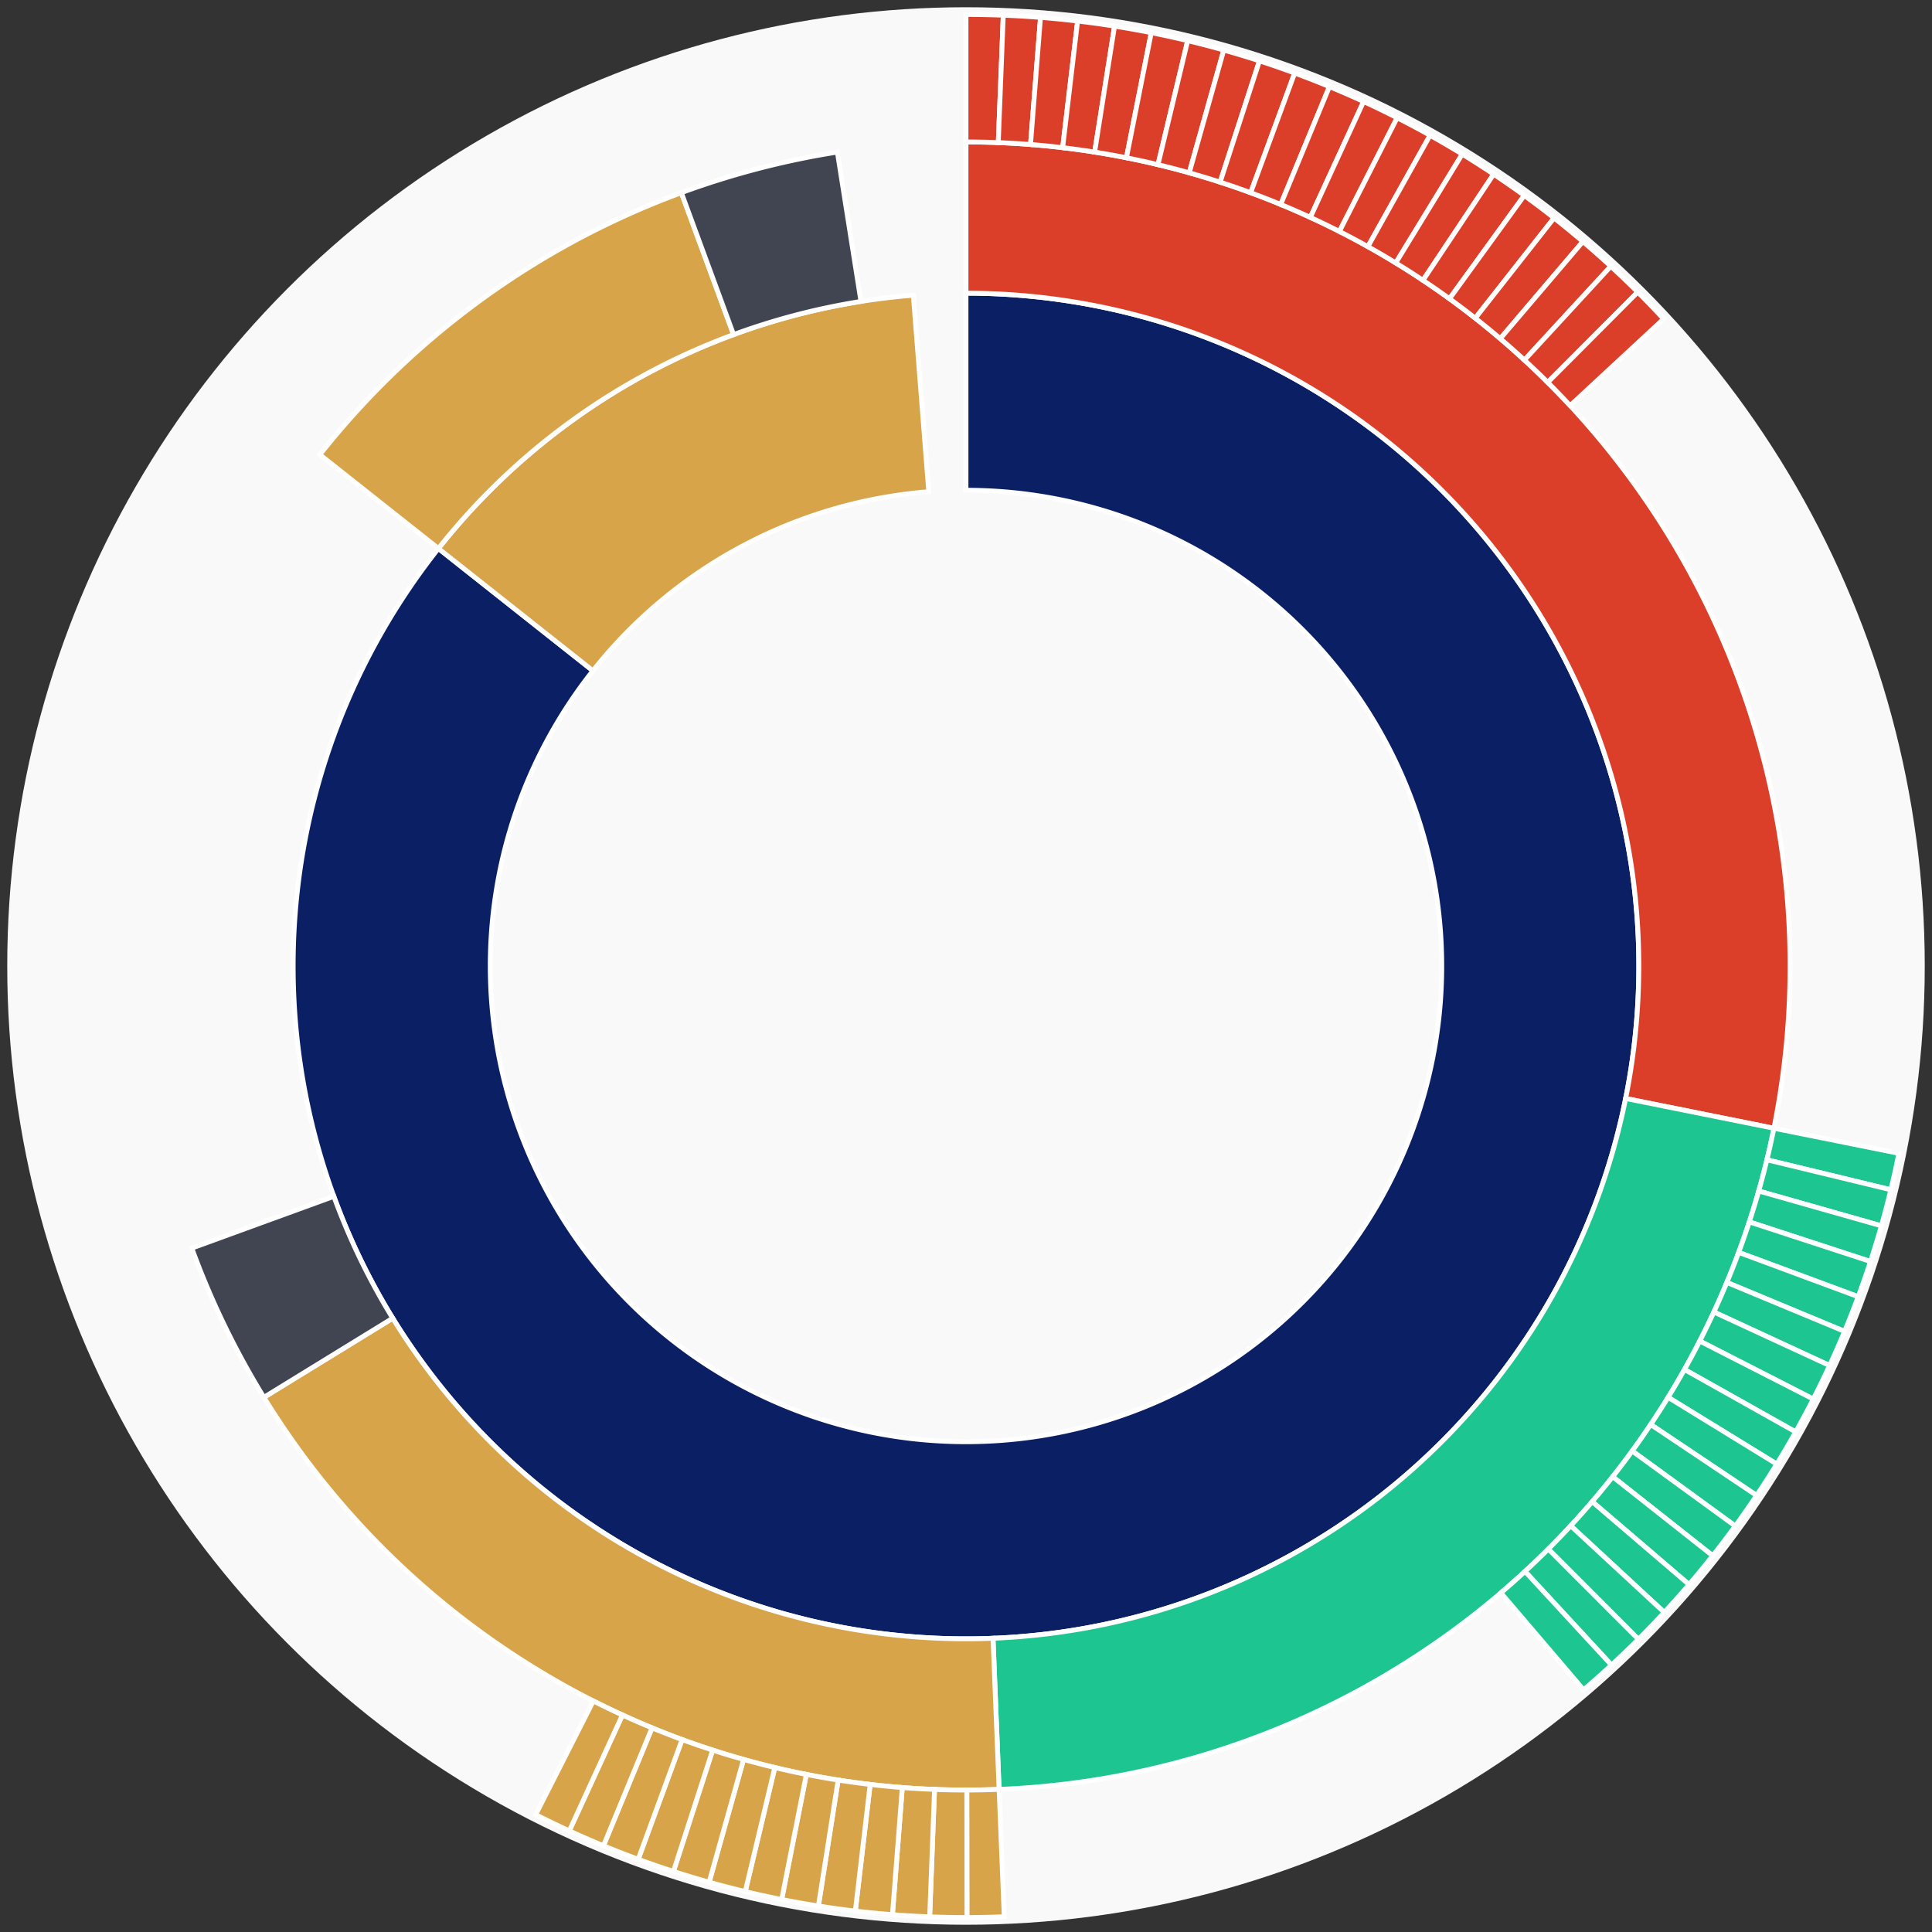 <svg xmlns="http://www.w3.org/2000/svg" width="400" height="400" id="block-7824875"><rect width="100%" height="100%" fill="#333333" stroke="none"/><g id="burst-container" transform="translate(200,200)"><circle r="197" style="fill: #f9f9f9; stroke: #f9f9f9; stroke-width: 3; opacity: 1;" id="circle-base"></circle><path display="none" d="M6.031385485800715e-15,-98.5A98.5,98.5,0,1,1,-6.031385485800715e-15,98.5A98.5,98.5,0,1,1,6.031385485800715e-15,-98.5Z" fill-rule="evenodd" id="p-type-root" style="stroke: #fff; opacity: 1;"></path><path d="M8.529667153919608e-15,-139.3A139.3,139.3,0,1,1,-109.234,-86.443L-77.24,-61.125A98.5,98.5,0,1,0,6.031385485800715e-15,-98.5Z" fill-rule="evenodd" style="fill: #0B1F65; stroke: #fff; opacity: 1;" id="p-type-data"></path><path d="M-109.234,-86.443A139.3,139.3,0,0,1,-10.907,-138.872L-7.712,-98.198A98.5,98.5,0,0,0,-77.24,-61.125Z" fill-rule="evenodd" style="fill: #D7A449; stroke: #fff; opacity: 1;" id="p-type-value"></path><path d="M1.0446666101440332e-14,-170.607A170.607,170.607,0,0,1,167.267,33.592L136.573,27.428A139.3,139.3,0,0,0,8.529667153919608e-15,-139.3Z" fill-rule="evenodd" style="fill: #DB3F29; stroke: #fff; opacity: 1;" id="p-type-functions"></path><path d="M167.267,33.592A170.607,170.607,0,0,1,6.853,170.469L5.595,139.188A139.3,139.3,0,0,0,136.573,27.428Z" fill-rule="evenodd" style="fill: #1DC690; stroke: #fff; opacity: 1;" id="p-type-logs"></path><path d="M6.853,170.469A170.607,170.607,0,0,1,-145.365,89.307L-118.69,72.919A139.3,139.3,0,0,0,5.595,139.188Z" fill-rule="evenodd" style="fill: #D7A449; stroke: #fff; opacity: 1;" id="p-type-tokenTransfers"></path><path d="M-145.365,89.307A170.607,170.607,0,0,1,-160.295,58.415L-130.88,47.696A139.3,139.3,0,0,0,-118.69,72.919Z" fill-rule="evenodd" style="fill: #414552; stroke: #fff; opacity: 1;" id="p-type-ether"></path><path d="M-133.784,-105.871A170.607,170.607,0,0,1,-58.933,-160.105L-48.119,-130.725A139.3,139.3,0,0,0,-109.234,-86.443Z" fill-rule="evenodd" style="fill: #D7A449; stroke: #fff; opacity: 1;" id="p-type-tokenTransfers"></path><path d="M-58.933,-160.105A170.607,170.607,0,0,1,-26.634,-168.515L-21.747,-137.592A139.3,139.3,0,0,0,-48.119,-130.725Z" fill-rule="evenodd" style="fill: #414552; stroke: #fff; opacity: 1;" id="p-type-ether"></path><path d="M1.206277097160143e-14,-197A197,197,0,0,1,7.718,-196.849L6.684,-170.476A170.607,170.607,0,0,0,1.0446666101440332e-14,-170.607Z" fill-rule="evenodd" style="fill: #DB3F29; stroke: #fff; opacity: 1;" id="p-type-functions"></path><path d="M7.718,-196.849A197,197,0,0,1,15.425,-196.395L13.358,-170.083A170.607,170.607,0,0,0,6.684,-170.476Z" fill-rule="evenodd" style="fill: #DB3F29; stroke: #fff; opacity: 1;" id="p-type-functions"></path><path d="M15.425,-196.395A197,197,0,0,1,23.107,-195.64L20.012,-169.429A170.607,170.607,0,0,0,13.358,-170.083Z" fill-rule="evenodd" style="fill: #DB3F29; stroke: #fff; opacity: 1;" id="p-type-functions"></path><path d="M23.107,-195.64A197,197,0,0,1,30.755,-194.585L26.634,-168.515A170.607,170.607,0,0,0,20.012,-169.429Z" fill-rule="evenodd" style="fill: #DB3F29; stroke: #fff; opacity: 1;" id="p-type-functions"></path><path d="M30.755,-194.585A197,197,0,0,1,38.355,-193.23L33.216,-167.342A170.607,170.607,0,0,0,26.634,-168.515Z" fill-rule="evenodd" style="fill: #DB3F29; stroke: #fff; opacity: 1;" id="p-type-functions"></path><path d="M38.355,-193.23A197,197,0,0,1,45.896,-191.579L39.747,-165.912A170.607,170.607,0,0,0,33.216,-167.342Z" fill-rule="evenodd" style="fill: #DB3F29; stroke: #fff; opacity: 1;" id="p-type-functions"></path><path d="M45.896,-191.579A197,197,0,0,1,53.366,-189.634L46.217,-164.228A170.607,170.607,0,0,0,39.747,-165.912Z" fill-rule="evenodd" style="fill: #DB3F29; stroke: #fff; opacity: 1;" id="p-type-functions"></path><path d="M53.366,-189.634A197,197,0,0,1,60.755,-187.397L52.615,-162.291A170.607,170.607,0,0,0,46.217,-164.228Z" fill-rule="evenodd" style="fill: #DB3F29; stroke: #fff; opacity: 1;" id="p-type-functions"></path><path d="M60.755,-187.397A197,197,0,0,1,68.05,-184.873L58.933,-160.105A170.607,170.607,0,0,0,52.615,-162.291Z" fill-rule="evenodd" style="fill: #DB3F29; stroke: #fff; opacity: 1;" id="p-type-functions"></path><path d="M68.05,-184.873A197,197,0,0,1,75.241,-182.065L65.161,-157.673A170.607,170.607,0,0,0,58.933,-160.105Z" fill-rule="evenodd" style="fill: #DB3F29; stroke: #fff; opacity: 1;" id="p-type-functions"></path><path d="M75.241,-182.065A197,197,0,0,1,82.317,-178.978L71.288,-154.999A170.607,170.607,0,0,0,65.161,-157.673Z" fill-rule="evenodd" style="fill: #DB3F29; stroke: #fff; opacity: 1;" id="p-type-functions"></path><path d="M82.317,-178.978A197,197,0,0,1,89.266,-175.615L77.306,-152.087A170.607,170.607,0,0,0,71.288,-154.999Z" fill-rule="evenodd" style="fill: #DB3F29; stroke: #fff; opacity: 1;" id="p-type-functions"></path><path d="M89.266,-175.615A197,197,0,0,1,96.078,-171.983L83.206,-148.942A170.607,170.607,0,0,0,77.306,-152.087Z" fill-rule="evenodd" style="fill: #DB3F29; stroke: #fff; opacity: 1;" id="p-type-functions"></path><path d="M96.078,-171.983A197,197,0,0,1,102.742,-168.087L88.977,-145.567A170.607,170.607,0,0,0,83.206,-148.942Z" fill-rule="evenodd" style="fill: #DB3F29; stroke: #fff; opacity: 1;" id="p-type-functions"></path><path d="M102.742,-168.087A197,197,0,0,1,109.248,-163.932L94.612,-141.969A170.607,170.607,0,0,0,88.977,-145.567Z" fill-rule="evenodd" style="fill: #DB3F29; stroke: #fff; opacity: 1;" id="p-type-functions"></path><path d="M109.248,-163.932A197,197,0,0,1,115.587,-159.526L100.102,-138.154A170.607,170.607,0,0,0,94.612,-141.969Z" fill-rule="evenodd" style="fill: #DB3F29; stroke: #fff; opacity: 1;" id="p-type-functions"></path><path d="M115.587,-159.526A197,197,0,0,1,121.749,-154.875L105.437,-134.126A170.607,170.607,0,0,0,100.102,-138.154Z" fill-rule="evenodd" style="fill: #DB3F29; stroke: #fff; opacity: 1;" id="p-type-functions"></path><path d="M121.749,-154.875A197,197,0,0,1,127.723,-149.986L110.611,-129.892A170.607,170.607,0,0,0,105.437,-134.126Z" fill-rule="evenodd" style="fill: #DB3F29; stroke: #fff; opacity: 1;" id="p-type-functions"></path><path d="M127.723,-149.986A197,197,0,0,1,133.501,-144.867L115.615,-125.458A170.607,170.607,0,0,0,110.611,-129.892Z" fill-rule="evenodd" style="fill: #DB3F29; stroke: #fff; opacity: 1;" id="p-type-functions"></path><path d="M133.501,-144.867A197,197,0,0,1,139.074,-139.525L120.442,-120.832A170.607,170.607,0,0,0,115.615,-125.458Z" fill-rule="evenodd" style="fill: #DB3F29; stroke: #fff; opacity: 1;" id="p-type-functions"></path><path d="M139.074,-139.525A197,197,0,0,1,144.434,-133.969L125.084,-116.021A170.607,170.607,0,0,0,120.442,-120.832Z" fill-rule="evenodd" style="fill: #DB3F29; stroke: #fff; opacity: 1;" id="p-type-functions"></path><path d="M193.144,38.789A197,197,0,0,1,191.476,46.326L165.823,40.12A170.607,170.607,0,0,0,167.267,33.592Z" fill-rule="evenodd" style="fill: #1DC690; stroke: #fff; opacity: 1;" id="p-type-logs"></path><path d="M191.476,46.326A197,197,0,0,1,189.514,53.792L164.124,46.586A170.607,170.607,0,0,0,165.823,40.12Z" fill-rule="evenodd" style="fill: #1DC690; stroke: #fff; opacity: 1;" id="p-type-logs"></path><path d="M189.514,53.792A197,197,0,0,1,187.261,61.176L162.172,52.98A170.607,170.607,0,0,0,164.124,46.586Z" fill-rule="evenodd" style="fill: #1DC690; stroke: #fff; opacity: 1;" id="p-type-logs"></path><path d="M187.261,61.176A197,197,0,0,1,184.72,68.466L159.972,59.293A170.607,170.607,0,0,0,162.172,52.98Z" fill-rule="evenodd" style="fill: #1DC690; stroke: #fff; opacity: 1;" id="p-type-logs"></path><path d="M184.72,68.466A197,197,0,0,1,181.896,75.65L157.526,65.515A170.607,170.607,0,0,0,159.972,59.293Z" fill-rule="evenodd" style="fill: #1DC690; stroke: #fff; opacity: 1;" id="p-type-logs"></path><path d="M181.896,75.65A197,197,0,0,1,178.792,82.719L154.839,71.636A170.607,170.607,0,0,0,157.526,65.515Z" fill-rule="evenodd" style="fill: #1DC690; stroke: #fff; opacity: 1;" id="p-type-logs"></path><path d="M178.792,82.719A197,197,0,0,1,175.414,89.66L151.913,77.648A170.607,170.607,0,0,0,154.839,71.636Z" fill-rule="evenodd" style="fill: #1DC690; stroke: #fff; opacity: 1;" id="p-type-logs"></path><path d="M175.414,89.66A197,197,0,0,1,171.767,96.464L148.754,83.54A170.607,170.607,0,0,0,151.913,77.648Z" fill-rule="evenodd" style="fill: #1DC690; stroke: #fff; opacity: 1;" id="p-type-logs"></path><path d="M171.767,96.464A197,197,0,0,1,167.855,103.119L145.367,89.304A170.607,170.607,0,0,0,148.754,83.54Z" fill-rule="evenodd" style="fill: #1DC690; stroke: #fff; opacity: 1;" id="p-type-logs"></path><path d="M167.855,103.119A197,197,0,0,1,163.686,109.617L141.757,94.931A170.607,170.607,0,0,0,145.367,89.304Z" fill-rule="evenodd" style="fill: #1DC690; stroke: #fff; opacity: 1;" id="p-type-logs"></path><path d="M163.686,109.617A197,197,0,0,1,159.266,115.945L137.928,100.412A170.607,170.607,0,0,0,141.757,94.931Z" fill-rule="evenodd" style="fill: #1DC690; stroke: #fff; opacity: 1;" id="p-type-logs"></path><path d="M159.266,115.945A197,197,0,0,1,154.601,122.096L133.888,105.738A170.607,170.607,0,0,0,137.928,100.412Z" fill-rule="evenodd" style="fill: #1DC690; stroke: #fff; opacity: 1;" id="p-type-logs"></path><path d="M154.601,122.096A197,197,0,0,1,149.699,128.06L129.643,110.903A170.607,170.607,0,0,0,133.888,105.738Z" fill-rule="evenodd" style="fill: #1DC690; stroke: #fff; opacity: 1;" id="p-type-logs"></path><path d="M149.699,128.06A197,197,0,0,1,144.567,133.826L125.198,115.897A170.607,170.607,0,0,0,129.643,110.903Z" fill-rule="evenodd" style="fill: #1DC690; stroke: #fff; opacity: 1;" id="p-type-logs"></path><path d="M144.567,133.826A197,197,0,0,1,139.212,139.388L120.561,120.713A170.607,170.607,0,0,0,125.198,115.897Z" fill-rule="evenodd" style="fill: #1DC690; stroke: #fff; opacity: 1;" id="p-type-logs"></path><path d="M139.212,139.388A197,197,0,0,1,133.644,144.735L115.739,125.344A170.607,170.607,0,0,0,120.561,120.713Z" fill-rule="evenodd" style="fill: #1DC690; stroke: #fff; opacity: 1;" id="p-type-logs"></path><path d="M133.644,144.735A197,197,0,0,1,127.871,149.86L110.74,129.782A170.607,170.607,0,0,0,115.739,125.344Z" fill-rule="evenodd" style="fill: #1DC690; stroke: #fff; opacity: 1;" id="p-type-logs"></path><path d="M7.913,196.841A197,197,0,0,1,0.195,197L0.169,170.607A170.607,170.607,0,0,0,6.853,170.469Z" fill-rule="evenodd" style="fill: #D7A449; stroke: #fff; opacity: 1;" id="p-type-tokenTransfers"></path><path d="M0.195,197A197,197,0,0,1,-7.524,196.856L-6.516,170.483A170.607,170.607,0,0,0,0.169,170.607Z" fill-rule="evenodd" style="fill: #D7A449; stroke: #fff; opacity: 1;" id="p-type-tokenTransfers"></path><path d="M-7.524,196.856A197,197,0,0,1,-15.23,196.41L-13.19,170.096A170.607,170.607,0,0,0,-6.516,170.483Z" fill-rule="evenodd" style="fill: #D7A449; stroke: #fff; opacity: 1;" id="p-type-tokenTransfers"></path><path d="M-15.23,196.41A197,197,0,0,1,-22.914,195.663L-19.844,169.449A170.607,170.607,0,0,0,-13.19,170.096Z" fill-rule="evenodd" style="fill: #D7A449; stroke: #fff; opacity: 1;" id="p-type-tokenTransfers"></path><path d="M-22.914,195.663A197,197,0,0,1,-30.562,194.615L-26.468,168.541A170.607,170.607,0,0,0,-19.844,169.449Z" fill-rule="evenodd" style="fill: #D7A449; stroke: #fff; opacity: 1;" id="p-type-tokenTransfers"></path><path d="M-30.562,194.615A197,197,0,0,1,-38.164,193.268L-33.051,167.375A170.607,170.607,0,0,0,-26.468,168.541Z" fill-rule="evenodd" style="fill: #D7A449; stroke: #fff; opacity: 1;" id="p-type-tokenTransfers"></path><path d="M-38.164,193.268A197,197,0,0,1,-45.706,191.624L-39.583,165.952A170.607,170.607,0,0,0,-33.051,167.375Z" fill-rule="evenodd" style="fill: #D7A449; stroke: #fff; opacity: 1;" id="p-type-tokenTransfers"></path><path d="M-45.706,191.624A197,197,0,0,1,-53.179,189.687L-46.054,164.273A170.607,170.607,0,0,0,-39.583,165.952Z" fill-rule="evenodd" style="fill: #D7A449; stroke: #fff; opacity: 1;" id="p-type-tokenTransfers"></path><path d="M-53.179,189.687A197,197,0,0,1,-60.57,187.457L-52.455,162.343A170.607,170.607,0,0,0,-46.054,164.273Z" fill-rule="evenodd" style="fill: #D7A449; stroke: #fff; opacity: 1;" id="p-type-tokenTransfers"></path><path d="M-60.57,187.457A197,197,0,0,1,-67.868,184.941L-58.775,160.163A170.607,170.607,0,0,0,-52.455,162.343Z" fill-rule="evenodd" style="fill: #D7A449; stroke: #fff; opacity: 1;" id="p-type-tokenTransfers"></path><path d="M-67.868,184.941A197,197,0,0,1,-75.061,182.14L-65.005,157.737A170.607,170.607,0,0,0,-58.775,160.163Z" fill-rule="evenodd" style="fill: #D7A449; stroke: #fff; opacity: 1;" id="p-type-tokenTransfers"></path><path d="M-75.061,182.14A197,197,0,0,1,-82.14,179.059L-71.135,155.07A170.607,170.607,0,0,0,-65.005,157.737Z" fill-rule="evenodd" style="fill: #D7A449; stroke: #fff; opacity: 1;" id="p-type-tokenTransfers"></path><path d="M-82.14,179.059A197,197,0,0,1,-89.092,175.703L-77.156,152.163A170.607,170.607,0,0,0,-71.135,155.07Z" fill-rule="evenodd" style="fill: #D7A449; stroke: #fff; opacity: 1;" id="p-type-tokenTransfers"></path></g></svg>